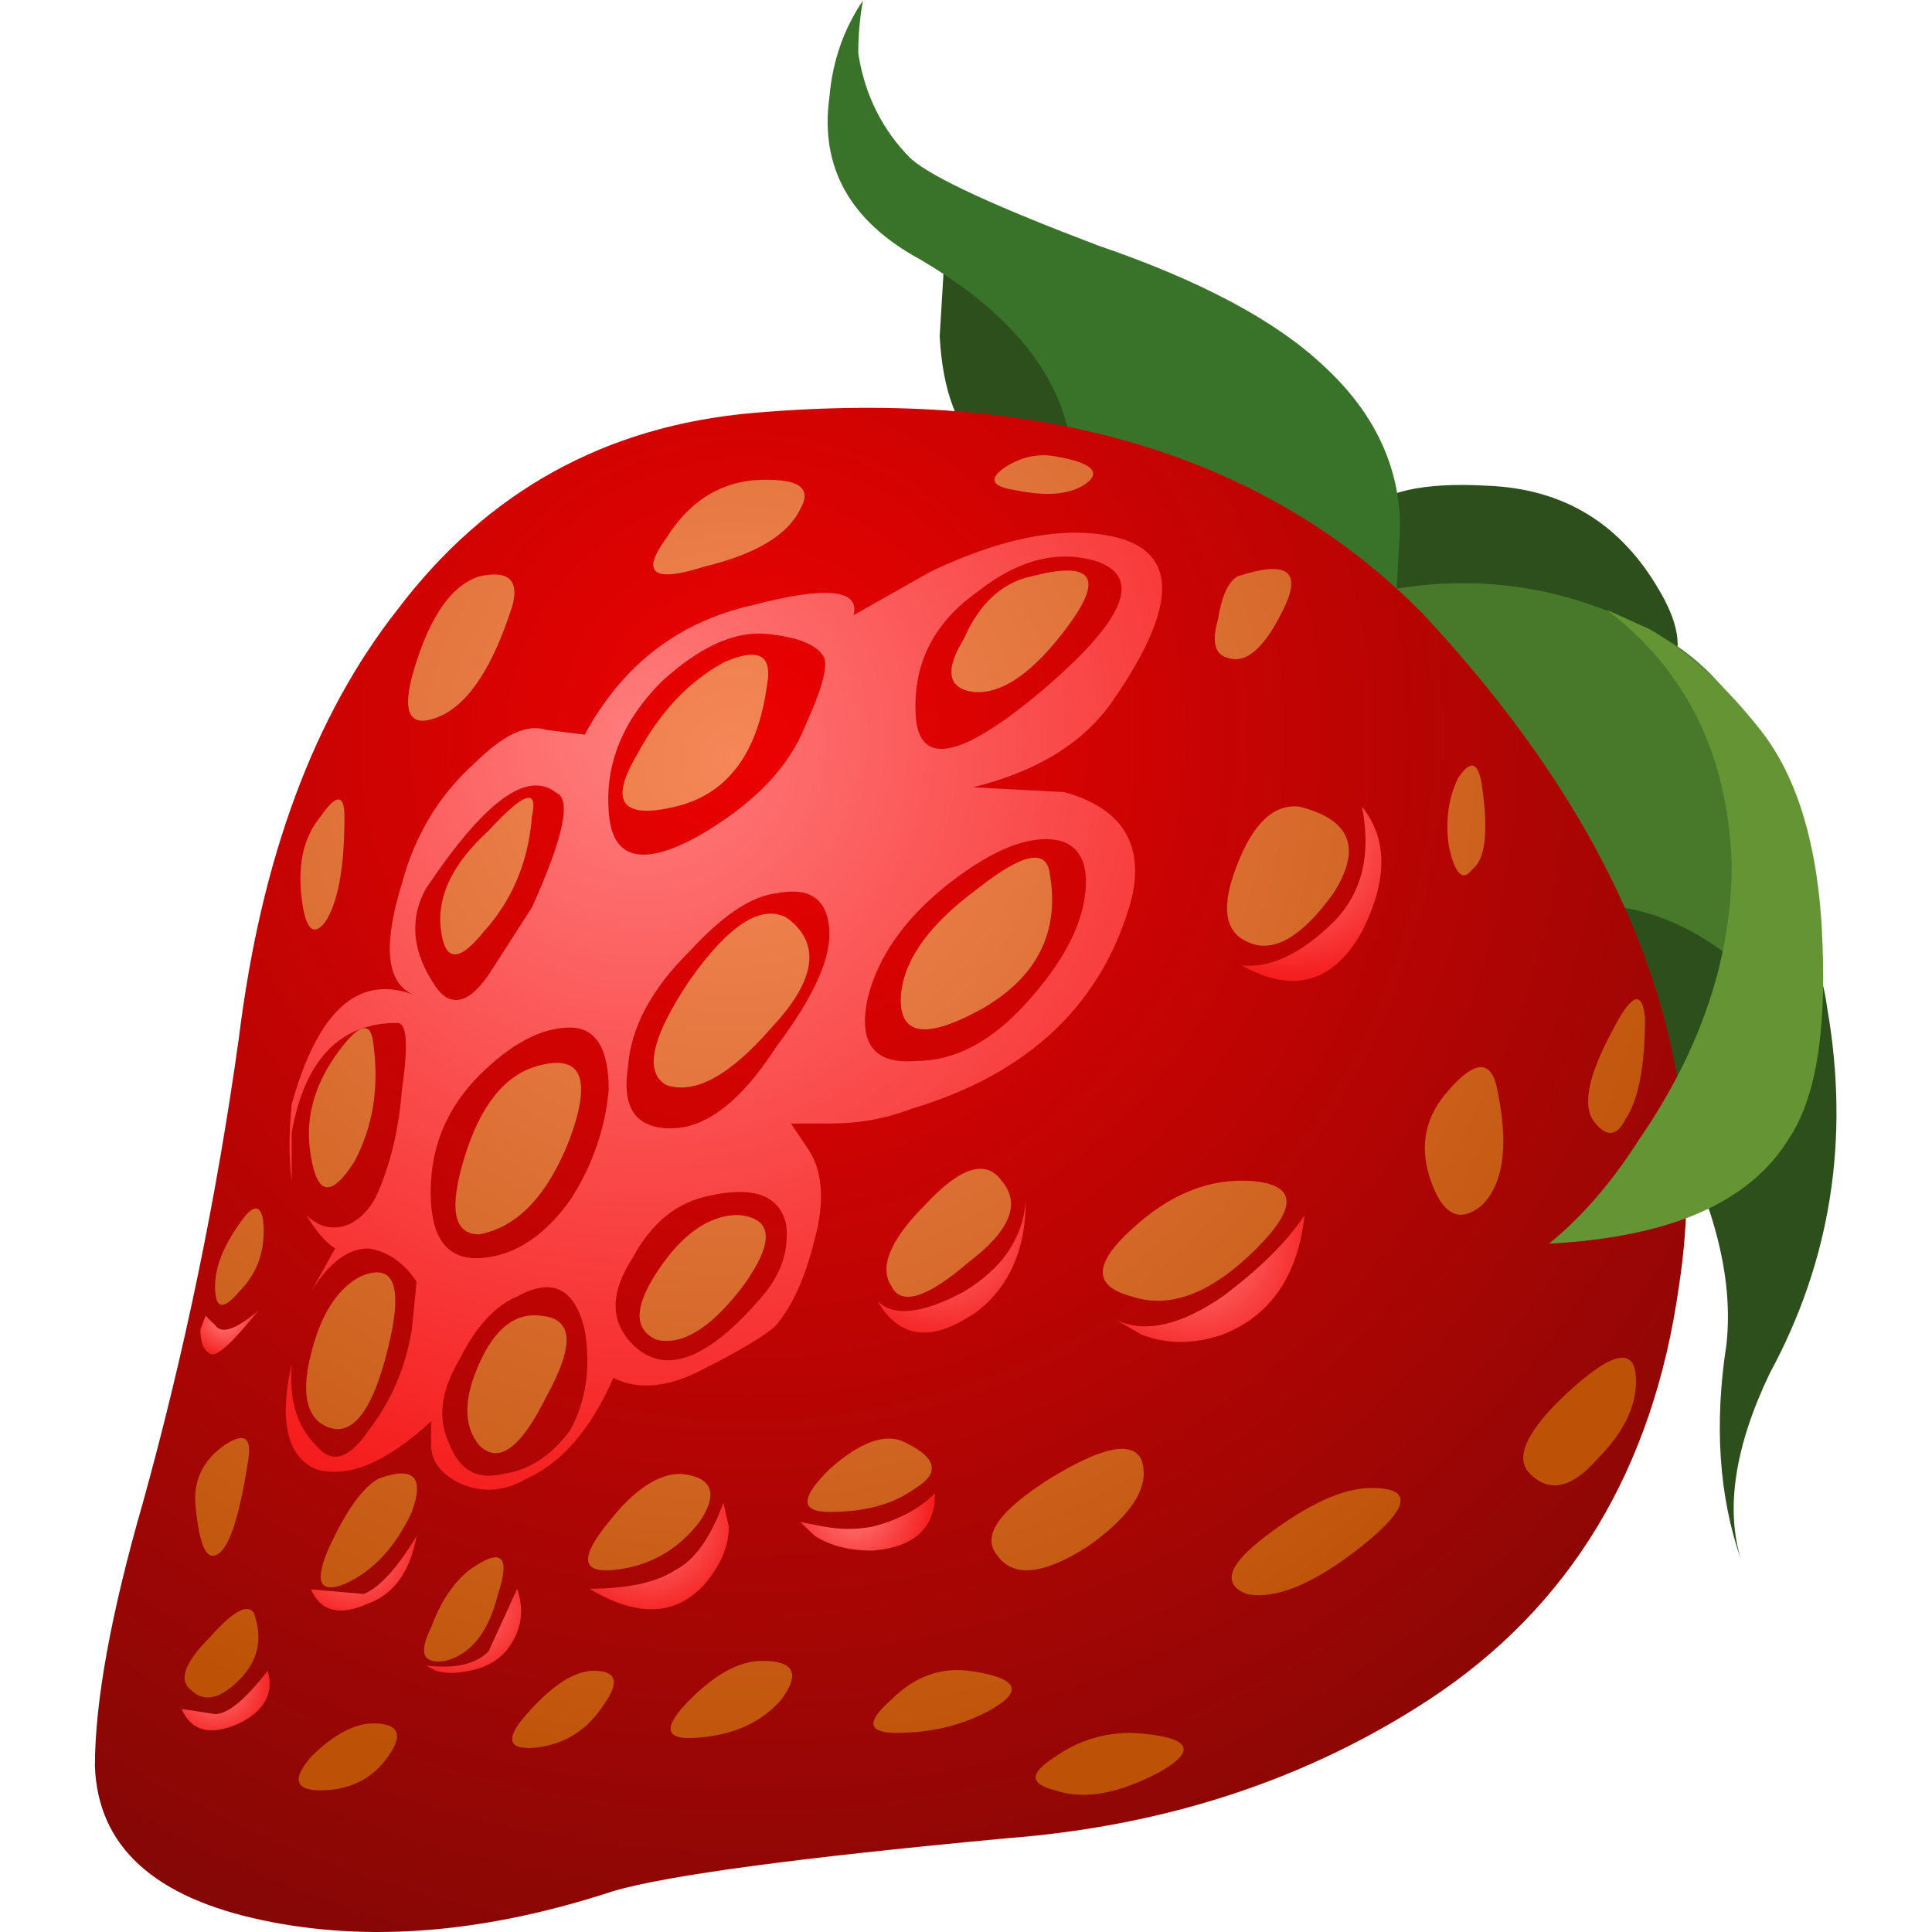 <?xml version="1.0" encoding="UTF-8" standalone="no"?>
<!-- Created with Inkscape (http://www.inkscape.org/) -->

<svg
   id="svg2"
   xml:space="preserve"
   viewBox="0 0 16 16"
   version="1.1"
   inkscape:version="1.3 (0e150ed6c4, 2023-07-21)"
   sodipodi:docname="strawberry.svg"
   width="16"
   height="16"
   xmlns:inkscape="http://www.inkscape.org/namespaces/inkscape"
   xmlns:sodipodi="http://sodipodi.sourceforge.net/DTD/sodipodi-0.dtd"
   xmlns:xlink="http://www.w3.org/1999/xlink"
   xmlns="http://www.w3.org/2000/svg"
   xmlns:svg="http://www.w3.org/2000/svg"
   xmlns:rdf="http://www.w3.org/1999/02/22-rdf-syntax-ns#"
   xmlns:cc="http://creativecommons.org/ns#"
   xmlns:dc="http://purl.org/dc/elements/1.1/"><sodipodi:namedview
   id="namedview1"
   pagecolor="#ffffff"
   bordercolor="#666666"
   borderopacity="1.0"
   inkscape:showpageshadow="2"
   inkscape:pageopacity="0.0"
   inkscape:pagecheckerboard="true"
   inkscape:deskcolor="#d1d1d1"
   showborder="true"
   inkscape:zoom="51.189662"
   inkscape:cx="7.2573247"
   inkscape:cy="8.0485001"
   inkscape:window-width="2496"
   inkscape:window-height="1025"
   inkscape:window-x="64"
   inkscape:window-y="27"
   inkscape:window-maximized="1"
   inkscape:current-layer="svg2" />&#10;  <defs
   id="defs6">&#10;    <radialGradient
   id="radialGradient32"
   gradientUnits="userSpaceOnUse"
   cy="-3.344"
   cx="9.674"
   gradientTransform="matrix(0.246,-0.591,0.591,0.246,3.953,14.52)"
   r="14.267">&#10;      <stop
   id="stop34"
   style="stop-color:#ed0101"
   offset="0" />&#10;      <stop
   id="stop36"
   style="stop-color:#7e0806"
   offset="1" />&#10;    </radialGradient>&#10;    <radialGradient
   id="radialGradient50"
   gradientUnits="userSpaceOnUse"
   cy="-2.317"
   cx="9.296"
   gradientTransform="matrix(0.245,-0.591,0.591,0.245,2.741,14.013)"
   r="8.552">&#10;      <stop
   id="stop52"
   style="stop-color:#ff7d7d"
   offset="0" />&#10;      <stop
   id="stop54"
   style="stop-color:#f51919"
   offset="1" />&#10;    </radialGradient>&#10;    <radialGradient
   id="radialGradient68"
   gradientUnits="userSpaceOnUse"
   cy="4.073"
   cx="13.202"
   gradientTransform="matrix(0.248,-0.59,0.59,0.248,-4.807,10.861)"
   r="0.42">&#10;      <stop
   id="stop70"
   style="stop-color:#ff7d7d"
   offset="0" />&#10;      <stop
   id="stop72"
   style="stop-color:#f51919"
   offset="1" />&#10;    </radialGradient>&#10;    <radialGradient
   id="radialGradient86"
   gradientUnits="userSpaceOnUse"
   cy="-3.165"
   cx="15.208"
   gradientTransform="matrix(0.248,-0.59,0.59,0.248,3.737,14.444)"
   r="1.261">&#10;      <stop
   id="stop88"
   style="stop-color:#ff7d7d"
   offset="0" />&#10;      <stop
   id="stop90"
   style="stop-color:#f51919"
   offset="1" />&#10;    </radialGradient>&#10;    <radialGradient
   id="radialGradient104"
   gradientUnits="userSpaceOnUse"
   cy="-8.111"
   cx="12.958"
   gradientTransform="matrix(0.248,-0.59,0.59,0.248,9.57,16.903)"
   r="1.451">&#10;      <stop
   id="stop106"
   style="stop-color:#ff7d7d"
   offset="0" />&#10;      <stop
   id="stop108"
   style="stop-color:#f51919"
   offset="1" />&#10;    </radialGradient>&#10;    <radialGradient
   id="radialGradient122"
   gradientUnits="userSpaceOnUse"
   cy="-5.577"
   cx="16.361"
   gradientTransform="matrix(0.247,-0.591,0.591,0.247,6.589,15.628)"
   r="1.395">&#10;      <stop
   id="stop124"
   style="stop-color:#ff7d7d"
   offset="0" />&#10;      <stop
   id="stop126"
   style="stop-color:#f51919"
   offset="1" />&#10;    </radialGradient>&#10;    <radialGradient
   id="radialGradient140"
   gradientUnits="userSpaceOnUse"
   cy="-1.41"
   cx="17.519"
   gradientTransform="matrix(0.241,-0.593,0.593,0.241,1.674,13.557)"
   r="0.864">&#10;      <stop
   id="stop142"
   style="stop-color:#ff7d7d"
   offset="0" />&#10;      <stop
   id="stop144"
   style="stop-color:#f51919"
   offset="1" />&#10;    </radialGradient>&#10;    <radialGradient
   id="radialGradient158"
   gradientUnits="userSpaceOnUse"
   cy="0.804"
   cx="16.842"
   gradientTransform="matrix(0.247,-0.591,0.591,0.247,-0.948,12.482)"
   r="1.07">&#10;      <stop
   id="stop160"
   style="stop-color:#ff7d7d"
   offset="0" />&#10;      <stop
   id="stop162"
   style="stop-color:#f51919"
   offset="1" />&#10;    </radialGradient>&#10;    <radialGradient
   id="radialGradient176"
   gradientUnits="userSpaceOnUse"
   cy="2.79"
   cx="16.959"
   gradientTransform="matrix(0.243,-0.592,0.592,0.243,-3.303,11.524)"
   r="0.824">&#10;      <stop
   id="stop178"
   style="stop-color:#ff7d7d"
   offset="0" />&#10;      <stop
   id="stop180"
   style="stop-color:#f51919"
   offset="1" />&#10;    </radialGradient>&#10;    <radialGradient
   id="radialGradient194"
   gradientUnits="userSpaceOnUse"
   cy="5.722"
   cx="16.638"
   gradientTransform="matrix(0.251,-0.589,0.589,0.251,-6.739,10.01)"
   r="0.638">&#10;      <stop
   id="stop196"
   style="stop-color:#ff7d7d"
   offset="0" />&#10;      <stop
   id="stop198"
   style="stop-color:#f51919"
   offset="1" />&#10;    </radialGradient>&#10;    <radialGradient
   id="radialGradient212"
   gradientUnits="userSpaceOnUse"
   cy="3.815"
   cx="15.923"
   gradientTransform="matrix(0.25,-0.589,0.589,0.25,-4.495,10.973)"
   r="0.801">&#10;      <stop
   id="stop214"
   style="stop-color:#ff7d7d"
   offset="0" />&#10;      <stop
   id="stop216"
   style="stop-color:#f51919"
   offset="1" />&#10;    </radialGradient>&#10;    <radialGradient
   id="radialGradient230"
   gradientUnits="userSpaceOnUse"
   cy="-4.359"
   cx="9.361"
   gradientTransform="matrix(0.167,-0.618,0.618,0.167,5.388,14.333)"
   r="10.928">&#10;      <stop
   id="stop232"
   style="stop-color:#f58758"
   offset="0" />&#10;      <stop
   id="stop234"
   style="stop-color:#bd5206"
   offset="1" />&#10;    </radialGradient>&#10;    <radialGradient
   id="radialGradient248"
   gradientUnits="userSpaceOnUse"
   cy="-4.352"
   cx="9.364"
   gradientTransform="matrix(0.167,-0.618,0.618,0.167,5.377,14.335)"
   r="10.944">&#10;      <stop
   id="stop250"
   style="stop-color:#f58758"
   offset="0" />&#10;      <stop
   id="stop252"
   style="stop-color:#bd5206"
   offset="1" />&#10;    </radialGradient>&#10;    <radialGradient
   id="radialGradient698"
   gradientUnits="userSpaceOnUse"
   cy="-4.355"
   cx="9.363"
   gradientTransform="matrix(0.167,-0.618,0.618,0.167,5.382,14.335)"
   r="10.956">&#10;      <stop
   id="stop700"
   style="stop-color:#f58758"
   offset="0" />&#10;      <stop
   id="stop702"
   style="stop-color:#bd5206"
   offset="1" />&#10;    </radialGradient>&#10;  <radialGradient
   inkscape:collect="always"
   xlink:href="#radialGradient230"
   id="radialGradient1"
   gradientUnits="userSpaceOnUse"
   gradientTransform="matrix(0.167,-0.618,0.618,0.167,5.388,14.333)"
   cx="9.361"
   cy="-4.359"
   r="10.928" /><radialGradient
   inkscape:collect="always"
   xlink:href="#radialGradient248"
   id="radialGradient2"
   gradientUnits="userSpaceOnUse"
   gradientTransform="matrix(0.167,-0.618,0.618,0.167,5.377,14.335)"
   cx="9.364"
   cy="-4.352"
   r="10.944" /><radialGradient
   inkscape:collect="always"
   xlink:href="#radialGradient248"
   id="radialGradient3"
   gradientUnits="userSpaceOnUse"
   gradientTransform="matrix(0.167,-0.618,0.618,0.167,5.377,14.335)"
   cx="9.364"
   cy="-4.352"
   r="10.944" /><radialGradient
   inkscape:collect="always"
   xlink:href="#radialGradient248"
   id="radialGradient4"
   gradientUnits="userSpaceOnUse"
   gradientTransform="matrix(0.167,-0.618,0.618,0.167,5.377,14.335)"
   cx="9.364"
   cy="-4.352"
   r="10.944" /><radialGradient
   inkscape:collect="always"
   xlink:href="#radialGradient230"
   id="radialGradient5"
   gradientUnits="userSpaceOnUse"
   gradientTransform="matrix(0.167,-0.618,0.618,0.167,5.388,14.333)"
   cx="9.361"
   cy="-4.359"
   r="10.928" /><radialGradient
   inkscape:collect="always"
   xlink:href="#radialGradient230"
   id="radialGradient6"
   gradientUnits="userSpaceOnUse"
   gradientTransform="matrix(0.167,-0.618,0.618,0.167,5.388,14.333)"
   cx="9.361"
   cy="-4.359"
   r="10.928" /><radialGradient
   inkscape:collect="always"
   xlink:href="#radialGradient248"
   id="radialGradient7"
   gradientUnits="userSpaceOnUse"
   gradientTransform="matrix(0.167,-0.618,0.618,0.167,5.377,14.335)"
   cx="9.364"
   cy="-4.352"
   r="10.944" /><radialGradient
   inkscape:collect="always"
   xlink:href="#radialGradient248"
   id="radialGradient8"
   gradientUnits="userSpaceOnUse"
   gradientTransform="matrix(0.167,-0.618,0.618,0.167,5.377,14.335)"
   cx="9.364"
   cy="-4.352"
   r="10.944" /><radialGradient
   inkscape:collect="always"
   xlink:href="#radialGradient248"
   id="radialGradient9"
   gradientUnits="userSpaceOnUse"
   gradientTransform="matrix(0.167,-0.618,0.618,0.167,5.377,14.335)"
   cx="9.364"
   cy="-4.352"
   r="10.944" /><radialGradient
   inkscape:collect="always"
   xlink:href="#radialGradient248"
   id="radialGradient10"
   gradientUnits="userSpaceOnUse"
   gradientTransform="matrix(0.167,-0.618,0.618,0.167,5.377,14.335)"
   cx="9.364"
   cy="-4.352"
   r="10.944" /><radialGradient
   inkscape:collect="always"
   xlink:href="#radialGradient230"
   id="radialGradient11"
   gradientUnits="userSpaceOnUse"
   gradientTransform="matrix(0.167,-0.618,0.618,0.167,5.388,14.333)"
   cx="9.361"
   cy="-4.359"
   r="10.928" /><radialGradient
   inkscape:collect="always"
   xlink:href="#radialGradient248"
   id="radialGradient12"
   gradientUnits="userSpaceOnUse"
   gradientTransform="matrix(0.167,-0.618,0.618,0.167,5.377,14.335)"
   cx="9.364"
   cy="-4.352"
   r="10.944" /><radialGradient
   inkscape:collect="always"
   xlink:href="#radialGradient230"
   id="radialGradient13"
   gradientUnits="userSpaceOnUse"
   gradientTransform="matrix(0.167,-0.618,0.618,0.167,5.388,14.333)"
   cx="9.361"
   cy="-4.359"
   r="10.928" /><radialGradient
   inkscape:collect="always"
   xlink:href="#radialGradient230"
   id="radialGradient14"
   gradientUnits="userSpaceOnUse"
   gradientTransform="matrix(0.167,-0.618,0.618,0.167,5.388,14.333)"
   cx="9.361"
   cy="-4.359"
   r="10.928" /><radialGradient
   inkscape:collect="always"
   xlink:href="#radialGradient230"
   id="radialGradient15"
   gradientUnits="userSpaceOnUse"
   gradientTransform="matrix(0.167,-0.618,0.618,0.167,5.388,14.333)"
   cx="9.361"
   cy="-4.359"
   r="10.928" /><radialGradient
   inkscape:collect="always"
   xlink:href="#radialGradient248"
   id="radialGradient16"
   gradientUnits="userSpaceOnUse"
   gradientTransform="matrix(0.167,-0.618,0.618,0.167,5.377,14.335)"
   cx="9.364"
   cy="-4.352"
   r="10.944" /><radialGradient
   inkscape:collect="always"
   xlink:href="#radialGradient248"
   id="radialGradient17"
   gradientUnits="userSpaceOnUse"
   gradientTransform="matrix(0.167,-0.618,0.618,0.167,5.377,14.335)"
   cx="9.364"
   cy="-4.352"
   r="10.944" /><radialGradient
   inkscape:collect="always"
   xlink:href="#radialGradient248"
   id="radialGradient18"
   gradientUnits="userSpaceOnUse"
   gradientTransform="matrix(0.167,-0.618,0.618,0.167,5.377,14.335)"
   cx="9.364"
   cy="-4.352"
   r="10.944" /><radialGradient
   inkscape:collect="always"
   xlink:href="#radialGradient230"
   id="radialGradient19"
   gradientUnits="userSpaceOnUse"
   gradientTransform="matrix(0.167,-0.618,0.618,0.167,5.388,14.333)"
   cx="9.361"
   cy="-4.359"
   r="10.928" /><radialGradient
   inkscape:collect="always"
   xlink:href="#radialGradient248"
   id="radialGradient20"
   gradientUnits="userSpaceOnUse"
   gradientTransform="matrix(0.167,-0.618,0.618,0.167,5.377,14.335)"
   cx="9.364"
   cy="-4.352"
   r="10.944" /><radialGradient
   inkscape:collect="always"
   xlink:href="#radialGradient248"
   id="radialGradient21"
   gradientUnits="userSpaceOnUse"
   gradientTransform="matrix(0.167,-0.618,0.618,0.167,5.377,14.335)"
   cx="9.364"
   cy="-4.352"
   r="10.944" /><radialGradient
   inkscape:collect="always"
   xlink:href="#radialGradient230"
   id="radialGradient22"
   gradientUnits="userSpaceOnUse"
   gradientTransform="matrix(0.167,-0.618,0.618,0.167,5.388,14.333)"
   cx="9.361"
   cy="-4.359"
   r="10.928" /><radialGradient
   inkscape:collect="always"
   xlink:href="#radialGradient248"
   id="radialGradient23"
   gradientUnits="userSpaceOnUse"
   gradientTransform="matrix(0.167,-0.618,0.618,0.167,5.377,14.335)"
   cx="9.364"
   cy="-4.352"
   r="10.944" /><radialGradient
   inkscape:collect="always"
   xlink:href="#radialGradient248"
   id="radialGradient24"
   gradientUnits="userSpaceOnUse"
   gradientTransform="matrix(0.167,-0.618,0.618,0.167,5.377,14.335)"
   cx="9.364"
   cy="-4.352"
   r="10.944" /><radialGradient
   inkscape:collect="always"
   xlink:href="#radialGradient248"
   id="radialGradient25"
   gradientUnits="userSpaceOnUse"
   gradientTransform="matrix(0.167,-0.618,0.618,0.167,5.377,14.335)"
   cx="9.364"
   cy="-4.352"
   r="10.944" /><radialGradient
   inkscape:collect="always"
   xlink:href="#radialGradient248"
   id="radialGradient26"
   gradientUnits="userSpaceOnUse"
   gradientTransform="matrix(0.167,-0.618,0.618,0.167,5.377,14.335)"
   cx="9.364"
   cy="-4.352"
   r="10.944" /><radialGradient
   inkscape:collect="always"
   xlink:href="#radialGradient248"
   id="radialGradient27"
   gradientUnits="userSpaceOnUse"
   gradientTransform="matrix(0.167,-0.618,0.618,0.167,5.377,14.335)"
   cx="9.364"
   cy="-4.352"
   r="10.944" /><radialGradient
   inkscape:collect="always"
   xlink:href="#radialGradient230"
   id="radialGradient28"
   gradientUnits="userSpaceOnUse"
   gradientTransform="matrix(0.167,-0.618,0.618,0.167,5.388,14.333)"
   cx="9.361"
   cy="-4.359"
   r="10.928" /><radialGradient
   inkscape:collect="always"
   xlink:href="#radialGradient230"
   id="radialGradient29"
   gradientUnits="userSpaceOnUse"
   gradientTransform="matrix(0.167,-0.618,0.618,0.167,5.388,14.333)"
   cx="9.361"
   cy="-4.359"
   r="10.928" /><radialGradient
   inkscape:collect="always"
   xlink:href="#radialGradient248"
   id="radialGradient30"
   gradientUnits="userSpaceOnUse"
   gradientTransform="matrix(0.167,-0.618,0.618,0.167,5.377,14.335)"
   cx="9.364"
   cy="-4.352"
   r="10.944" /><radialGradient
   inkscape:collect="always"
   xlink:href="#radialGradient248"
   id="radialGradient31"
   gradientUnits="userSpaceOnUse"
   gradientTransform="matrix(0.167,-0.618,0.618,0.167,5.377,14.335)"
   cx="9.364"
   cy="-4.352"
   r="10.944" /><radialGradient
   inkscape:collect="always"
   xlink:href="#radialGradient230"
   id="radialGradient33"
   gradientUnits="userSpaceOnUse"
   gradientTransform="matrix(0.167,-0.618,0.618,0.167,5.388,14.333)"
   cx="9.361"
   cy="-4.359"
   r="10.928" /><radialGradient
   inkscape:collect="always"
   xlink:href="#radialGradient230"
   id="radialGradient34"
   gradientUnits="userSpaceOnUse"
   gradientTransform="matrix(0.167,-0.618,0.618,0.167,5.388,14.333)"
   cx="9.361"
   cy="-4.359"
   r="10.928" /><radialGradient
   inkscape:collect="always"
   xlink:href="#radialGradient248"
   id="radialGradient35"
   gradientUnits="userSpaceOnUse"
   gradientTransform="matrix(0.167,-0.618,0.618,0.167,5.377,14.335)"
   cx="9.364"
   cy="-4.352"
   r="10.944" /><radialGradient
   inkscape:collect="always"
   xlink:href="#radialGradient230"
   id="radialGradient36"
   gradientUnits="userSpaceOnUse"
   gradientTransform="matrix(0.167,-0.618,0.618,0.167,5.388,14.333)"
   cx="9.361"
   cy="-4.359"
   r="10.928" /></defs>&#10;  <g
   id="g10"
   transform="matrix(1.242,0,0,-1.242,0.786,15.999)">&#10;    <g
   id="g12">&#10;      <path
   id="path14"
   style="fill:#2d4f1b;fill-rule:evenodd"
   d="M 8.066,9.534 8.16,9.452 C 8.266,9.39 8.363,9.39 8.449,9.452 8.574,9.604 8.855,9.667 9.281,9.643 9.793,9.624 10.176,9.39 10.434,8.94 10.711,8.472 10.508,8.194 9.824,8.108 9.207,8.022 8.777,8.077 8.543,8.268 8.414,8.374 8.297,8.632 8.191,9.038 Z M 8,9.581 C 6.891,9.538 6.199,9.636 5.922,9.87 5.75,10.018 5.652,10.276 5.633,10.64 l 0.031,0.511 0.227,-0.195 C 6.102,10.85 6.359,10.8 6.656,10.8 7.02,10.8 7.328,10.671 7.586,10.413 7.84,10.179 7.988,9.925 8.031,9.647 L 8.066,9.534 Z"
   inkscape:connector-curvature="0" />&#10;      <path
   id="path16"
   style="fill:#2d4f1b;fill-rule:evenodd"
   d="M 9.633,7.725 C 9.973,7.768 10.359,7.643 10.785,7.343 11.234,7.022 11.488,6.628 11.551,6.159 11.703,5.284 11.574,4.475 11.168,3.725 10.934,3.237 10.871,2.819 10.977,2.479 10.828,2.905 10.797,3.386 10.879,3.917 10.926,4.347 10.805,4.827 10.531,5.358 10.211,5.936 9.855,6.233 9.473,6.253 9.133,6.276 9.059,6.522 9.25,6.991 Z"
   inkscape:connector-curvature="0" />&#10;      <path
   id="path18"
   style="fill:#387329;fill-rule:evenodd"
   d="M 6.688,11.245 C 7.371,11.011 7.871,10.745 8.191,10.444 8.535,10.128 8.703,9.765 8.703,9.358 8.66,8.698 8.66,8.28 8.703,8.108 6.977,8.323 6.199,8.643 6.367,9.069 6.73,9.901 6.445,10.597 5.504,11.151 5.035,11.405 4.832,11.768 4.898,12.237 4.918,12.472 4.992,12.686 5.121,12.878 5.102,12.772 5.09,12.655 5.09,12.526 5.133,12.249 5.25,12.015 5.441,11.823 5.59,11.694 6.008,11.503 6.688,11.245 Z"
   inkscape:connector-curvature="0" />&#10;      <path
   id="path20"
   style="fill:#48782a;fill-rule:evenodd"
   d="M 8.129,8.815 C 8.98,9.112 9.781,9.038 10.527,8.589 10.977,8.292 11.273,7.749 11.426,6.96 11.488,6.554 11.508,6.179 11.488,5.839 11.34,6.116 11.125,6.35 10.848,6.542 10.293,6.948 9.688,6.948 9.023,6.542 8.363,6.136 8.023,6.393 8,7.311 Z"
   inkscape:connector-curvature="0" />&#10;      <g
   id="g22">&#10;        <g
   id="g24">&#10;          <g
   id="g30">&#10;            <path
   id="path38"
   style="fill:url(#radialGradient32);fill-rule:evenodd"
   d="m 0.961,5.968 c 0.148,1.191 0.5,2.14 1.055,2.847 0.597,0.789 1.386,1.227 2.371,1.313 C 6.324,10.296 7.82,9.847 8.863,8.78 10.23,7.311 10.797,5.815 10.562,4.304 10.391,3.085 9.836,2.167 8.898,1.55 8.086,1.018 7.145,0.706 6.078,0.624 4.695,0.495 3.82,0.378 3.457,0.272 2.602,-0.009 1.824,-0.071 1.121,0.077 0.395,0.229 0.02,0.569 0,1.104 0,1.53 0.105,2.116 0.32,2.862 0.598,3.866 0.812,4.897 0.961,5.968 Z"
   inkscape:connector-curvature="0" />&#10;          </g>&#10;        </g>&#10;      </g>&#10;      <g
   id="g40">&#10;        <g
   id="g42">&#10;          <g
   id="g48">&#10;            <path
   id="path56"
   style="fill:url(#radialGradient50);fill-rule:evenodd"
   d="M 2.723,3.054 C 2.891,3.077 3.039,3.171 3.168,3.343 3.273,3.534 3.309,3.757 3.266,4.015 3.199,4.292 3.051,4.366 2.816,4.237 2.668,4.175 2.539,4.034 2.434,3.823 2.305,3.608 2.281,3.417 2.367,3.245 2.434,3.077 2.551,3.011 2.723,3.054 Z m 0.863,0.863 c 0.211,-0.211 0.5,-0.106 0.863,0.32 0.129,0.149 0.18,0.309 0.16,0.481 C 4.566,4.909 4.395,4.975 4.098,4.909 3.883,4.866 3.711,4.729 3.586,4.495 3.434,4.261 3.434,4.069 3.586,3.917 Z M 3.969,6.542 C 3.711,6.288 3.574,6.03 3.555,5.772 3.512,5.495 3.605,5.358 3.84,5.358 c 0.234,0 0.469,0.18 0.703,0.543 0.258,0.344 0.375,0.61 0.352,0.801 C 4.875,6.893 4.758,6.968 4.543,6.925 4.375,6.905 4.184,6.776 3.969,6.542 Z M 3.426,7.472 C 3.445,7.151 3.648,7.097 4.031,7.311 4.395,7.522 4.629,7.768 4.738,8.046 4.844,8.28 4.887,8.429 4.863,8.495 4.82,8.581 4.695,8.632 4.48,8.655 4.266,8.675 4.031,8.569 3.777,8.335 3.52,8.077 3.402,7.788 3.426,7.472 Z M 6.434,7.276 C 6.242,7.319 5.996,7.225 5.695,6.991 5.398,6.757 5.219,6.499 5.152,6.222 5.09,5.925 5.195,5.784 5.473,5.807 c 0.257,0 0.5,0.125 0.734,0.383 0.215,0.235 0.344,0.457 0.387,0.672 0.043,0.235 -0.012,0.371 -0.16,0.414 z M 5.473,8.108 C 5.496,7.768 5.773,7.823 6.305,8.268 6.859,8.737 6.988,9.026 6.688,9.136 6.434,9.218 6.164,9.155 5.891,8.94 5.59,8.729 5.453,8.452 5.473,8.108 Z M 3.168,6.03 C 2.977,6.03 2.773,5.921 2.562,5.71 2.328,5.475 2.219,5.186 2.242,4.847 2.262,4.589 2.379,4.472 2.594,4.495 2.805,4.515 3,4.643 3.168,4.878 3.32,5.112 3.402,5.358 3.426,5.612 3.426,5.89 3.34,6.03 3.168,6.03 Z M 3.074,7.597 C 2.879,7.749 2.594,7.534 2.207,6.956 2.102,6.765 2.113,6.561 2.242,6.35 2.348,6.159 2.477,6.167 2.625,6.382 L 2.914,6.831 C 3.125,7.3 3.18,7.554 3.074,7.597 Z m 3.551,1.73 C 7.223,9.284 7.273,8.909 6.785,8.206 6.594,7.929 6.281,7.737 5.855,7.632 L 6.465,7.6 C 6.848,7.491 6.996,7.257 6.914,6.893 6.723,6.19 6.23,5.722 5.441,5.487 5.27,5.421 5.09,5.39 4.898,5.39 H 4.641 L 4.77,5.198 C 4.855,5.05 4.863,4.858 4.801,4.624 4.738,4.366 4.652,4.175 4.543,4.046 4.48,3.983 4.32,3.886 4.066,3.757 3.832,3.632 3.629,3.608 3.457,3.694 3.309,3.354 3.113,3.128 2.879,3.022 2.73,2.936 2.582,2.925 2.434,2.991 2.305,3.054 2.242,3.14 2.242,3.245 v 0.16 C 1.941,3.128 1.688,3.022 1.473,3.085 1.281,3.171 1.227,3.405 1.312,3.788 1.293,3.554 1.344,3.374 1.473,3.245 1.578,3.116 1.695,3.151 1.824,3.343 1.973,3.534 2.07,3.757 2.113,4.015 l 0.032,0.32 C 2.059,4.464 1.953,4.538 1.824,4.557 1.688,4.557 1.562,4.464 1.441,4.268 L 1.602,4.557 C 1.535,4.6 1.473,4.675 1.41,4.78 1.492,4.698 1.59,4.675 1.695,4.718 1.781,4.761 1.848,4.835 1.891,4.94 1.973,5.132 2.027,5.358 2.047,5.612 2.09,5.913 2.082,6.061 2.016,6.061 1.633,6.061 1.398,5.815 1.312,5.327 v -0.32 c -0.019,0.148 -0.019,0.32 0,0.511 C 1.484,6.136 1.75,6.382 2.113,6.253 1.941,6.339 1.922,6.585 2.047,6.991 2.133,7.311 2.293,7.577 2.527,7.788 2.723,7.983 2.879,8.057 3.008,8.015 L 3.266,7.983 C 3.52,8.452 3.895,8.737 4.387,8.847 4.875,8.975 5.102,8.952 5.059,8.78 L 5.57,9.069 c 0.403,0.192 0.754,0.278 1.055,0.258 z"
   inkscape:connector-curvature="0" />&#10;          </g>&#10;        </g>&#10;      </g>&#10;      <g
   id="g58">&#10;        <g
   id="g60">&#10;          <g
   id="g66">&#10;            <path
   id="path74"
   style="fill:url(#radialGradient68);fill-rule:evenodd"
   d="M 1.09,4.143 C 0.918,3.929 0.812,3.831 0.77,3.854 0.727,3.874 0.703,3.929 0.703,4.015 L 0.738,4.108 0.801,4.046 C 0.844,3.983 0.938,4.015 1.09,4.143 Z"
   inkscape:connector-curvature="0" />&#10;          </g>&#10;        </g>&#10;      </g>&#10;      <g
   id="g76">&#10;        <g
   id="g78">&#10;          <g
   id="g84">&#10;            <path
   id="path92"
   style="fill:url(#radialGradient86);fill-rule:evenodd"
   d="M 5.219,4.206 C 5.324,4.1 5.516,4.12 5.793,4.268 6.047,4.421 6.188,4.62 6.207,4.878 6.207,4.557 6.102,4.311 5.891,4.143 5.59,3.929 5.367,3.948 5.219,4.206 Z"
   inkscape:connector-curvature="0" />&#10;          </g>&#10;        </g>&#10;      </g>&#10;      <g
   id="g94">&#10;        <g
   id="g96">&#10;          <g
   id="g102">&#10;            <path
   id="path110"
   style="fill:url(#radialGradient104);fill-rule:evenodd"
   d="M 7.648,6.444 C 7.84,6.425 8.043,6.522 8.258,6.733 8.449,6.925 8.512,7.182 8.449,7.503 8.621,7.288 8.621,7.011 8.449,6.671 8.258,6.327 7.988,6.253 7.648,6.444 Z"
   inkscape:connector-curvature="0" />&#10;          </g>&#10;        </g>&#10;      </g>&#10;      <g
   id="g112">&#10;        <g
   id="g114">&#10;          <g
   id="g120">&#10;            <path
   id="path128"
   style="fill:url(#radialGradient122);fill-rule:evenodd"
   d="M 6.816,4.077 C 7.008,3.991 7.242,4.046 7.52,4.237 7.777,4.429 7.957,4.612 8.066,4.78 8.023,4.378 7.84,4.108 7.52,3.983 7.328,3.917 7.148,3.917 6.977,3.983 Z"
   inkscape:connector-curvature="0" />&#10;          </g>&#10;        </g>&#10;      </g>&#10;      <g
   id="g130">&#10;        <g
   id="g132">&#10;          <g
   id="g138">&#10;            <path
   id="path146"
   style="fill:url(#radialGradient140);fill-rule:evenodd"
   d="M 5.602,2.925 C 5.602,2.69 5.461,2.565 5.184,2.542 5.035,2.542 4.906,2.573 4.801,2.64 L 4.703,2.733 4.863,2.702 c 0.11,-0.02 0.215,-0.02 0.321,0 0.171,0.043 0.312,0.117 0.418,0.223 z"
   inkscape:connector-curvature="0" />&#10;          </g>&#10;        </g>&#10;      </g>&#10;      <g
   id="g148">&#10;        <g
   id="g150">&#10;          <g
   id="g156">&#10;            <path
   id="path164"
   style="fill:url(#radialGradient158);fill-rule:evenodd"
   d="M 4.191,2.862 4.227,2.702 C 4.227,2.573 4.172,2.444 4.066,2.319 3.871,2.104 3.617,2.097 3.297,2.288 3.555,2.288 3.746,2.331 3.871,2.413 4,2.479 4.105,2.628 4.191,2.862 Z"
   inkscape:connector-curvature="0" />&#10;          </g>&#10;        </g>&#10;      </g>&#10;      <g
   id="g166">&#10;        <g
   id="g168">&#10;          <g
   id="g174">&#10;            <path
   id="path182"
   style="fill:url(#radialGradient176);fill-rule:evenodd"
   d="M 2.816,2.288 C 2.859,2.159 2.848,2.042 2.785,1.936 2.723,1.827 2.625,1.765 2.496,1.741 2.41,1.722 2.336,1.722 2.273,1.741 L 2.207,1.776 C 2.402,1.753 2.539,1.784 2.625,1.87 Z"
   inkscape:connector-curvature="0" />&#10;          </g>&#10;        </g>&#10;      </g>&#10;      <g
   id="g184">&#10;        <g
   id="g186">&#10;          <g
   id="g192">&#10;            <path
   id="path200"
   style="fill:url(#radialGradient194);fill-rule:evenodd"
   d="M 1.152,1.741 C 1.195,1.593 1.133,1.475 0.961,1.39 0.77,1.304 0.641,1.339 0.578,1.487 L 0.801,1.452 c 0.086,0 0.203,0.098 0.351,0.289 z"
   inkscape:connector-curvature="0" />&#10;          </g>&#10;        </g>&#10;      </g>&#10;      <g
   id="g202">&#10;        <g
   id="g204">&#10;          <g
   id="g210">&#10;            <path
   id="path218"
   style="fill:url(#radialGradient212);fill-rule:evenodd"
   d="M 2.145,2.64 C 2.102,2.405 1.996,2.253 1.824,2.19 1.633,2.104 1.504,2.136 1.441,2.284 L 1.793,2.253 C 1.898,2.296 2.016,2.425 2.145,2.64 Z"
   inkscape:connector-curvature="0" />&#10;          </g>&#10;        </g>&#10;      </g>&#10;      <g
   id="g220">&#10;        <g
   id="g222">&#10;          <g
   id="g228">&#10;            <path
   id="path236"
   style="fill:url(#radialGradient1);fill-rule:evenodd"
   d="M 2.785,8.847 C 2.656,8.44 2.496,8.194 2.305,8.108 2.113,8.022 2.047,8.108 2.113,8.366 2.219,8.749 2.367,8.975 2.562,9.038 2.754,9.081 2.828,9.018 2.785,8.847 Z"
   inkscape:connector-curvature="0" />&#10;          </g>&#10;        </g>&#10;      </g>&#10;      <g
   id="g238">&#10;        <g
   id="g240">&#10;          <g
   id="g246">&#10;            <path
   id="path254"
   style="fill:url(#radialGradient2);fill-rule:evenodd"
   d="M 4.48,8.304 C 4.418,7.854 4.215,7.585 3.871,7.503 3.512,7.417 3.426,7.534 3.617,7.854 3.766,8.132 3.957,8.335 4.191,8.464 4.426,8.569 4.523,8.515 4.48,8.304 Z"
   inkscape:connector-curvature="0" />&#10;          </g>&#10;        </g>&#10;      </g>&#10;      <g
   id="g256">&#10;        <g
   id="g258">&#10;          <g
   id="g264">&#10;            <path
   id="path272"
   style="fill:url(#radialGradient3);fill-rule:evenodd"
   d="M 6.367,7.054 C 6.434,6.671 6.285,6.37 5.922,6.159 5.535,5.944 5.355,5.975 5.375,6.253 5.398,6.487 5.566,6.722 5.891,6.96 6.188,7.194 6.348,7.225 6.367,7.054 Z"
   inkscape:connector-curvature="0" />&#10;          </g>&#10;        </g>&#10;      </g>&#10;      <g
   id="g274">&#10;        <g
   id="g276">&#10;          <g
   id="g282">&#10;            <path
   id="path290"
   style="fill:url(#radialGradient4);fill-rule:evenodd"
   d="M 7.711,5.007 C 8.012,4.983 8.023,4.835 7.746,4.557 7.445,4.257 7.168,4.151 6.914,4.237 c -0.258,0.067 -0.258,0.215 0,0.449 0.254,0.235 0.52,0.34 0.797,0.321 z"
   inkscape:connector-curvature="0" />&#10;          </g>&#10;        </g>&#10;      </g>&#10;      <g
   id="g292">&#10;        <g
   id="g294">&#10;          <g
   id="g300">&#10;            <path
   id="path308"
   style="fill:url(#radialGradient5);fill-rule:evenodd"
   d="M 8.512,2.96 C 8.789,2.96 8.77,2.831 8.449,2.573 8.129,2.319 7.871,2.214 7.68,2.253 7.512,2.319 7.555,2.448 7.809,2.64 8.086,2.85 8.32,2.96 8.512,2.96 Z"
   inkscape:connector-curvature="0" />&#10;          </g>&#10;        </g>&#10;      </g>&#10;      <g
   id="g310">&#10;        <g
   id="g312">&#10;          <g
   id="g318">&#10;            <path
   id="path326"
   style="fill:url(#radialGradient6);fill-rule:evenodd"
   d="M 2.914,7.436 C 2.891,7.14 2.785,6.882 2.594,6.671 2.422,6.456 2.328,6.468 2.305,6.702 2.285,6.917 2.391,7.128 2.625,7.343 2.859,7.597 2.957,7.632 2.914,7.436 Z"
   inkscape:connector-curvature="0" />&#10;          </g>&#10;        </g>&#10;      </g>&#10;      <g
   id="g328">&#10;        <g
   id="g330">&#10;          <g
   id="g336">&#10;            <path
   id="path344"
   style="fill:url(#radialGradient7);fill-rule:evenodd"
   d="M 4.609,6.765 C 4.844,6.597 4.812,6.35 4.512,6.03 4.234,5.71 4,5.581 3.809,5.647 3.66,5.733 3.711,5.968 3.969,6.35 c 0.258,0.364 0.469,0.5 0.64,0.415 z"
   inkscape:connector-curvature="0" />&#10;          </g>&#10;        </g>&#10;      </g>&#10;      <g
   id="g346">&#10;        <g
   id="g348">&#10;          <g
   id="g354">&#10;            <path
   id="path362"
   style="fill:url(#radialGradient8);fill-rule:evenodd"
   d="M 6.047,5.007 C 6.176,4.854 6.102,4.675 5.824,4.464 5.547,4.225 5.375,4.175 5.312,4.304 5.227,4.429 5.301,4.612 5.535,4.847 5.77,5.1 5.941,5.155 6.047,5.007 Z"
   inkscape:connector-curvature="0" />&#10;          </g>&#10;        </g>&#10;      </g>&#10;      <g
   id="g364">&#10;        <g
   id="g366">&#10;          <g
   id="g372">&#10;            <path
   id="path380"
   style="fill:url(#radialGradient9);fill-rule:evenodd"
   d="M 6.977,3.151 C 7.039,2.979 6.926,2.788 6.625,2.573 6.328,2.382 6.125,2.358 6.016,2.511 5.91,2.64 6.027,2.807 6.367,3.022 6.711,3.233 6.914,3.276 6.977,3.151 Z"
   inkscape:connector-curvature="0" />&#10;          </g>&#10;        </g>&#10;      </g>&#10;      <g
   id="g382">&#10;        <g
   id="g384">&#10;          <g
   id="g390">&#10;            <path
   id="path398"
   style="fill:url(#radialGradient10);fill-rule:evenodd"
   d="M 6.914,1.327 C 7.297,1.304 7.363,1.218 7.105,1.069 6.828,0.921 6.594,0.878 6.402,0.944 c -0.172,0.043 -0.172,0.113 0,0.223 0.149,0.105 0.317,0.16 0.512,0.16 z"
   inkscape:connector-curvature="0" />&#10;          </g>&#10;        </g>&#10;      </g>&#10;      <g
   id="g400">&#10;        <g
   id="g402">&#10;          <g
   id="g408">&#10;            <path
   id="path416"
   style="fill:url(#radialGradient11);fill-rule:evenodd"
   d="M 1.855,5.932 C 1.898,5.636 1.855,5.37 1.73,5.136 1.578,4.897 1.484,4.909 1.441,5.167 1.398,5.401 1.453,5.624 1.602,5.839 1.75,6.05 1.836,6.085 1.855,5.932 Z"
   inkscape:connector-curvature="0" />&#10;          </g>&#10;        </g>&#10;      </g>&#10;      <g
   id="g418">&#10;        <g
   id="g420">&#10;          <g
   id="g426">&#10;            <path
   id="path434"
   style="fill:url(#radialGradient12);fill-rule:evenodd"
   d="M 2.945,5.772 C 3.242,5.858 3.316,5.698 3.168,5.292 3.02,4.909 2.816,4.698 2.562,4.651 2.391,4.651 2.359,4.823 2.465,5.167 2.57,5.507 2.73,5.71 2.945,5.772 Z"
   inkscape:connector-curvature="0" />&#10;          </g>&#10;        </g>&#10;      </g>&#10;      <g
   id="g436">&#10;        <g
   id="g438">&#10;          <g
   id="g444">&#10;            <path
   id="path452"
   style="fill:url(#radialGradient13);fill-rule:evenodd"
   d="M 4.289,4.78 C 4.523,4.761 4.535,4.6 4.32,4.304 4.105,4.022 3.914,3.909 3.746,3.948 3.594,4.015 3.594,4.163 3.746,4.397 3.914,4.655 4.098,4.78 4.289,4.78 Z"
   inkscape:connector-curvature="0" />&#10;          </g>&#10;        </g>&#10;      </g>&#10;      <g
   id="g454">&#10;        <g
   id="g456">&#10;          <g
   id="g462">&#10;            <path
   id="path470"
   style="fill:url(#radialGradient14);fill-rule:evenodd"
   d="M 5.375,3.276 C 5.609,3.171 5.645,3.065 5.473,2.96 5.324,2.85 5.133,2.8 4.898,2.8 c -0.195,0 -0.195,0.093 0,0.285 0.192,0.172 0.352,0.234 0.477,0.191 z"
   inkscape:connector-curvature="0" />&#10;          </g>&#10;        </g>&#10;      </g>&#10;      <g
   id="g472">&#10;        <g
   id="g474">&#10;          <g
   id="g480">&#10;            <path
   id="path488"
   style="fill:url(#radialGradient15);fill-rule:evenodd"
   d="M 5.824,1.741 C 6.145,1.698 6.199,1.612 5.984,1.487 5.793,1.378 5.578,1.327 5.344,1.327 5.152,1.327 5.141,1.401 5.312,1.55 5.461,1.698 5.633,1.765 5.824,1.741 Z"
   inkscape:connector-curvature="0" />&#10;          </g>&#10;        </g>&#10;      </g>&#10;      <g
   id="g490">&#10;        <g
   id="g492">&#10;          <g
   id="g498">&#10;            <path
   id="path506"
   style="fill:url(#radialGradient16);fill-rule:evenodd"
   d="M 1.762,4.366 C 1.996,4.472 2.059,4.311 1.953,3.886 1.848,3.46 1.707,3.288 1.535,3.374 1.41,3.436 1.375,3.597 1.441,3.854 1.504,4.108 1.609,4.28 1.762,4.366 Z"
   inkscape:connector-curvature="0" />&#10;          </g>&#10;        </g>&#10;      </g>&#10;      <g
   id="g508">&#10;        <g
   id="g510">&#10;          <g
   id="g516">&#10;            <path
   id="path524"
   style="fill:url(#radialGradient17);fill-rule:evenodd"
   d="M 2.977,4.108 C 3.191,4.089 3.199,3.909 3.008,3.565 2.84,3.225 2.691,3.116 2.562,3.245 c -0.105,0.129 -0.105,0.309 0,0.543 0.106,0.238 0.243,0.344 0.415,0.32 z"
   inkscape:connector-curvature="0" />&#10;          </g>&#10;        </g>&#10;      </g>&#10;      <g
   id="g526">&#10;        <g
   id="g528">&#10;          <g
   id="g534">&#10;            <path
   id="path542"
   style="fill:url(#radialGradient18);fill-rule:evenodd"
   d="M 3.906,3.054 C 4.117,3.034 4.16,2.925 4.031,2.733 3.883,2.542 3.691,2.436 3.457,2.413 3.242,2.393 3.234,2.499 3.426,2.733 3.594,2.948 3.754,3.054 3.906,3.054 Z"
   inkscape:connector-curvature="0" />&#10;          </g>&#10;        </g>&#10;      </g>&#10;      <g
   id="g544">&#10;        <g
   id="g546">&#10;          <g
   id="g552">&#10;            <path
   id="path560"
   style="fill:url(#radialGradient19);fill-rule:evenodd"
   d="M 4.449,1.807 C 4.664,1.807 4.703,1.722 4.578,1.55 4.449,1.401 4.266,1.315 4.031,1.296 3.797,1.272 3.777,1.358 3.969,1.55 4.141,1.722 4.301,1.807 4.449,1.807 Z"
   inkscape:connector-curvature="0" />&#10;          </g>&#10;        </g>&#10;      </g>&#10;      <g
   id="g562">&#10;        <g
   id="g564">&#10;          <g
   id="g570">&#10;            <path
   id="path578"
   style="fill:url(#radialGradient20);fill-rule:evenodd"
   d="M 1.891,3.022 C 2.125,3.108 2.199,3.034 2.113,2.8 2.004,2.565 1.855,2.405 1.664,2.319 1.492,2.253 1.461,2.339 1.566,2.573 1.676,2.807 1.781,2.96 1.891,3.022 Z"
   inkscape:connector-curvature="0" />&#10;          </g>&#10;        </g>&#10;      </g>&#10;      <g
   id="g580">&#10;        <g
   id="g582">&#10;          <g
   id="g588">&#10;            <path
   id="path596"
   style="fill:url(#radialGradient21);fill-rule:evenodd"
   d="M 2.496,2.413 C 2.711,2.565 2.773,2.511 2.688,2.253 2.625,1.999 2.508,1.85 2.336,1.807 2.188,1.784 2.156,1.858 2.242,2.03 2.305,2.202 2.391,2.327 2.496,2.413 Z"
   inkscape:connector-curvature="0" />&#10;          </g>&#10;        </g>&#10;      </g>&#10;      <g
   id="g598">&#10;        <g
   id="g600">&#10;          <g
   id="g606">&#10;            <path
   id="path614"
   style="fill:url(#radialGradient22);fill-rule:evenodd"
   d="M 3.328,1.741 C 3.477,1.741 3.5,1.667 3.395,1.518 3.285,1.347 3.137,1.253 2.945,1.229 2.754,1.21 2.73,1.284 2.879,1.452 3.051,1.647 3.199,1.741 3.328,1.741 Z"
   inkscape:connector-curvature="0" />&#10;          </g>&#10;        </g>&#10;      </g>&#10;      <g
   id="g616">&#10;        <g
   id="g618">&#10;          <g
   id="g624">&#10;            <path
   id="path632"
   style="fill:url(#radialGradient23);fill-rule:evenodd"
   d="M 1.023,3.151 C 0.961,2.745 0.887,2.534 0.801,2.511 0.738,2.487 0.695,2.597 0.672,2.831 0.652,2.999 0.715,3.14 0.863,3.245 0.992,3.331 1.047,3.3 1.023,3.151 Z"
   inkscape:connector-curvature="0" />&#10;          </g>&#10;        </g>&#10;      </g>&#10;      <g
   id="g634">&#10;        <g
   id="g636">&#10;          <g
   id="g642">&#10;            <path
   id="path650"
   style="fill:url(#radialGradient24);fill-rule:evenodd"
   d="M 1.059,2.128 C 1.121,1.956 1.09,1.807 0.961,1.679 0.832,1.55 0.727,1.53 0.641,1.612 0.555,1.679 0.598,1.796 0.77,1.968 0.918,2.136 1.016,2.19 1.059,2.128 Z"
   inkscape:connector-curvature="0" />&#10;          </g>&#10;        </g>&#10;      </g>&#10;      <g
   id="g652">&#10;        <g
   id="g654">&#10;          <g
   id="g660">&#10;            <path
   id="path668"
   style="fill:url(#radialGradient25);fill-rule:evenodd"
   d="M 1.855,1.39 C 2.027,1.39 2.059,1.315 1.953,1.167 1.848,1.018 1.695,0.944 1.504,0.944 1.336,0.944 1.312,1.018 1.441,1.167 1.59,1.315 1.73,1.39 1.855,1.39 Z"
   inkscape:connector-curvature="0" />&#10;          </g>&#10;        </g>&#10;      </g>&#10;      <g
   id="g670">&#10;        <g
   id="g672">&#10;          <g
   id="g678">&#10;            <path
   id="path686"
   style="fill:url(#radialGradient26);fill-rule:evenodd"
   d="M 1.121,4.749 C 1.141,4.557 1.09,4.397 0.961,4.268 0.855,4.143 0.801,4.151 0.801,4.304 c 0,0.125 0.054,0.265 0.16,0.414 0.086,0.129 0.141,0.14 0.16,0.031 z"
   inkscape:connector-curvature="0" />&#10;          </g>&#10;        </g>&#10;      </g>&#10;      <g
   id="g688">&#10;        <g
   id="g690">&#10;          <g
   id="g696">&#10;            <path
   id="path704"
   style="fill:url(#radialGradient698);fill-rule:evenodd"
   d="M 1.664,7.436 C 1.664,7.097 1.621,6.862 1.535,6.733 1.453,6.628 1.398,6.69 1.375,6.925 1.355,7.14 1.398,7.307 1.504,7.436 c 0.105,0.153 0.16,0.153 0.16,0 z"
   inkscape:connector-curvature="0" />&#10;          </g>&#10;        </g>&#10;      </g>&#10;      <g
   id="g706">&#10;        <g
   id="g708">&#10;          <g
   id="g714">&#10;            <path
   id="path722"
   style="fill:url(#radialGradient27);fill-rule:evenodd"
   d="M 4.387,9.679 C 4.684,9.698 4.789,9.636 4.703,9.487 4.621,9.315 4.406,9.186 4.066,9.104 3.723,8.995 3.637,9.057 3.809,9.292 3.957,9.53 4.152,9.655 4.387,9.679 Z"
   inkscape:connector-curvature="0" />&#10;          </g>&#10;        </g>&#10;      </g>&#10;      <g
   id="g724">&#10;        <g
   id="g726">&#10;          <g
   id="g732">&#10;            <path
   id="path740"
   style="fill:url(#radialGradient28);fill-rule:evenodd"
   d="m 6.242,9.038 c 0.403,0.105 0.488,0 0.254,-0.32 C 6.262,8.397 6.047,8.249 5.855,8.268 5.688,8.292 5.664,8.409 5.793,8.62 5.898,8.858 6.047,8.995 6.242,9.038 Z"
   inkscape:connector-curvature="0" />&#10;          </g>&#10;        </g>&#10;      </g>&#10;      <g
   id="g742">&#10;        <g
   id="g744">&#10;          <g
   id="g750">&#10;            <path
   id="path758"
   style="fill:url(#radialGradient29);fill-rule:evenodd"
   d="M 8.031,7.503 C 8.375,7.417 8.449,7.225 8.258,6.925 8.043,6.628 7.852,6.518 7.68,6.604 7.531,6.671 7.508,6.843 7.617,7.116 7.723,7.393 7.863,7.522 8.031,7.503 Z"
   inkscape:connector-curvature="0" />&#10;          </g>&#10;        </g>&#10;      </g>&#10;      <g
   id="g760">&#10;        <g
   id="g762">&#10;          <g
   id="g768">&#10;            <path
   id="path776"
   style="fill:url(#radialGradient30);fill-rule:evenodd"
   d="M 9.344,5.647 C 9.43,5.265 9.398,4.995 9.25,4.847 9.098,4.718 8.98,4.78 8.898,5.038 8.832,5.253 8.875,5.444 9.027,5.612 9.195,5.807 9.301,5.815 9.344,5.647 Z"
   inkscape:connector-curvature="0" />&#10;          </g>&#10;        </g>&#10;      </g>&#10;      <g
   id="g778">&#10;        <g
   id="g780">&#10;          <g
   id="g786">&#10;            <path
   id="path794"
   style="fill:url(#radialGradient31);fill-rule:evenodd"
   d="M 10.273,3.725 C 10.293,3.534 10.207,3.343 10.016,3.151 9.848,2.96 9.699,2.925 9.57,3.054 9.461,3.159 9.547,3.343 9.824,3.6 c 0.278,0.254 0.426,0.297 0.449,0.125 z"
   inkscape:connector-curvature="0" />&#10;          </g>&#10;        </g>&#10;      </g>&#10;      <g
   id="g796">&#10;        <g
   id="g798">&#10;          <g
   id="g804">&#10;            <path
   id="path812"
   style="fill:url(#radialGradient33);fill-rule:evenodd"
   d="M 6.402,9.839 C 6.656,9.796 6.719,9.729 6.594,9.647 6.484,9.581 6.336,9.573 6.145,9.612 5.973,9.636 5.953,9.69 6.078,9.772 6.188,9.839 6.293,9.858 6.402,9.839 Z"
   inkscape:connector-curvature="0" />&#10;          </g>&#10;        </g>&#10;      </g>&#10;      <g
   id="g814">&#10;        <g
   id="g816">&#10;          <g
   id="g822">&#10;            <path
   id="path830"
   style="fill:url(#radialGradient34);fill-rule:evenodd"
   d="M 7.617,9.038 C 7.938,9.143 8.043,9.081 7.938,8.847 7.809,8.569 7.68,8.452 7.555,8.495 7.469,8.515 7.445,8.6 7.488,8.749 7.512,8.897 7.551,8.995 7.617,9.038 Z"
   inkscape:connector-curvature="0" />&#10;          </g>&#10;        </g>&#10;      </g>&#10;      <g
   id="g832">&#10;        <g
   id="g834">&#10;          <g
   id="g840">&#10;            <path
   id="path848"
   style="fill:url(#radialGradient35);fill-rule:evenodd"
   d="M 9.25,7.632 C 9.293,7.331 9.27,7.147 9.184,7.085 9.121,6.999 9.066,7.054 9.027,7.245 9.004,7.417 9.027,7.565 9.09,7.694 9.176,7.823 9.227,7.8 9.25,7.632 Z"
   inkscape:connector-curvature="0" />&#10;          </g>&#10;        </g>&#10;      </g>&#10;      <g
   id="g850">&#10;        <g
   id="g852">&#10;          <g
   id="g858">&#10;            <path
   id="path866"
   style="fill:url(#radialGradient36);fill-rule:evenodd"
   d="m 10.336,6.097 c 0,-0.321 -0.043,-0.547 -0.129,-0.676 -0.062,-0.125 -0.137,-0.125 -0.223,0 -0.062,0.109 -0.019,0.301 0.129,0.578 0.129,0.254 0.203,0.289 0.223,0.098 z"
   inkscape:connector-curvature="0" />&#10;          </g>&#10;        </g>&#10;      </g>&#10;      <path
   id="path868"
   style="fill:#649433;fill-rule:evenodd"
   d="m 9.695,4.589 c 0.215,0.172 0.418,0.406 0.61,0.707 0.406,0.594 0.609,1.203 0.609,1.82 -0.023,0.727 -0.301,1.293 -0.832,1.699 L 10.367,8.686 C 10.625,8.538 10.871,8.311 11.105,8.015 11.359,7.694 11.5,7.214 11.52,6.573 11.543,5.975 11.469,5.55 11.297,5.292 11.039,4.866 10.508,4.632 9.695,4.589 Z"
   inkscape:connector-curvature="0" />&#10;    </g>&#10;  </g>&#10;</svg>
